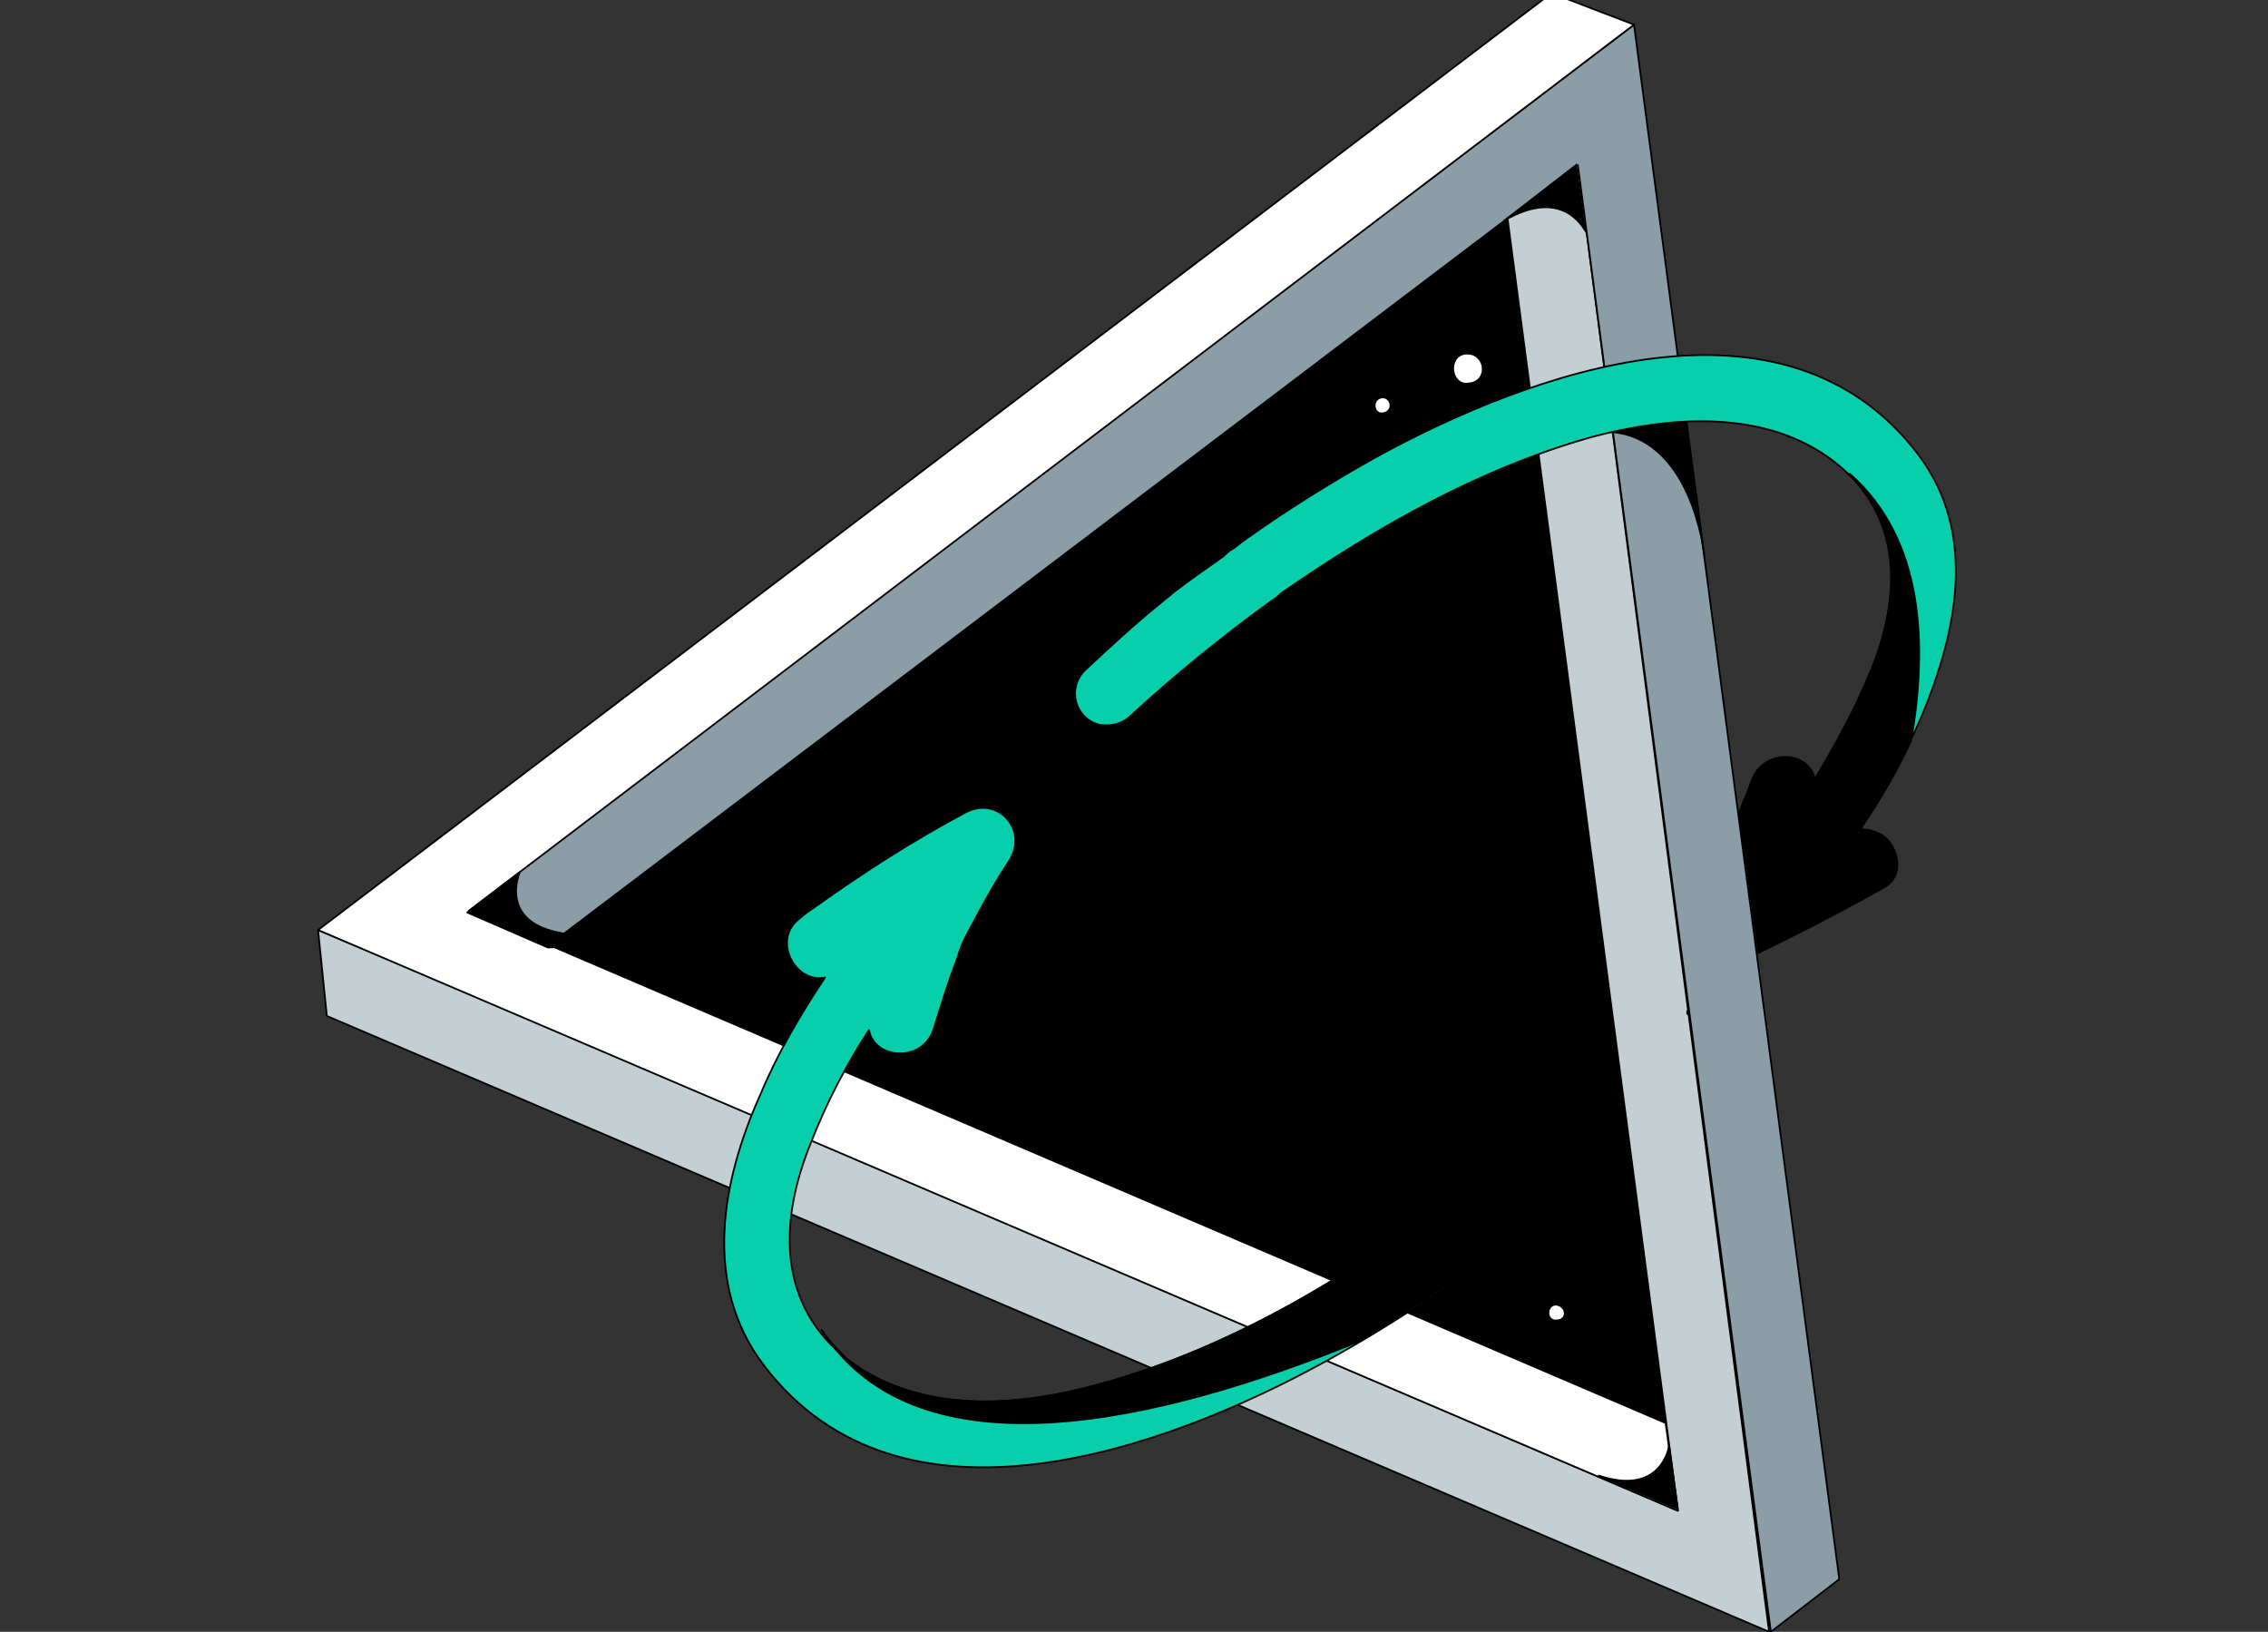 <svg width="328" height="236" viewBox="0 0 328 236" fill="none" xmlns="http://www.w3.org/2000/svg">
<rect x="0" y="0" width="328" height="236" fill="#333333" stroke="none"/>
<g clip-path="url(#clip0_6792_82615)">
<path d="M68.33 137.292L226.921 16.001L249.251 226.357L68.33 137.292Z" fill="black" stroke="black" stroke-width="0.25" stroke-miterlimit="10" stroke-linecap="round" stroke-linejoin="round"/>
<path d="M255.849 236L228.19 23.868L217.787 31.48V31.734H218.04L242.654 218.491L69.345 144.397L57.419 139.323L46 134.501L47.269 146.935L255.849 236Z" fill="#C4CFD4" stroke="black" stroke-width="0.25" stroke-miterlimit="10" stroke-linecap="round" stroke-linejoin="round"/>
<path d="M79.495 136.785H79.241L228.19 23.868L256.102 236L265.999 228.387L236.31 3.568L67.569 131.71L79.495 136.785Z" fill="#8B9DA6" stroke="black" stroke-width="0.25" stroke-miterlimit="10" stroke-linecap="round" stroke-linejoin="round"/>
<path d="M242.654 218.491L240.877 205.804L67.822 131.71L236.31 3.567L224.384 -1L46 134.501L242.654 218.491Z" fill="white" stroke="black" stroke-width="0.25" stroke-miterlimit="10" stroke-linecap="round" stroke-linejoin="round"/>
<path d="M199.77 57.615C198.502 57.869 198.755 59.899 200.024 59.645C201.547 59.392 201.039 57.362 199.77 57.615Z" fill="white"/>
<path d="M211.949 51.272C209.411 51.526 209.919 55.839 212.456 55.332C215.247 55.078 214.74 51.018 211.949 51.272Z" fill="white"/>
<path d="M224.892 188.802C223.623 189.056 223.877 191.086 225.145 190.832C226.668 190.832 226.414 188.802 224.892 188.802Z" fill="white"/>
<path d="M222.352 65.482C222.352 65.482 225.651 62.184 232.248 62.437C244.682 62.691 246.458 80.2 246.458 80.2L243.159 55.586L221.844 60.915L222.352 65.482Z" fill="black" stroke="black" stroke-width="0.25" stroke-miterlimit="10" stroke-linecap="round" stroke-linejoin="round"/>
<path d="M229.203 33.256L227.934 23.867L217.784 31.734C218.038 31.734 225.143 26.912 229.203 33.256Z" fill="black" stroke="black" stroke-width="0.25" stroke-miterlimit="10"/>
<path d="M75.181 126.127C75.181 126.127 71.882 133.486 81.525 135.009C91.421 136.531 79.241 137.039 79.241 137.039L67.569 131.964L75.181 126.127Z" fill="black" stroke="black" stroke-width="0.25" stroke-miterlimit="10" stroke-linecap="round" stroke-linejoin="round"/>
<path d="M241.385 209.102C241.385 209.102 240.37 216.461 231.235 213.416L242.653 218.237L241.385 209.102Z" fill="black" stroke="black" stroke-width="0.25" stroke-miterlimit="10" stroke-linecap="round" stroke-linejoin="round"/>
<path d="M139.63 117.5C132.018 121.56 124.913 126.127 117.808 131.202C117.047 131.71 116.285 132.217 115.778 132.725C111.464 135.77 115.017 142.367 119.33 141.352C115.778 146.681 112.479 152.263 109.942 158.353C104.359 170.787 101.568 185.758 110.449 197.43C130.241 223.566 168.557 209.61 191.648 196.923C202.305 191.087 212.202 184.235 221.844 176.877C221.59 176.623 221.083 176.369 220.829 176.115C217.784 174.339 214.739 173.07 211.694 172.563C195.454 184.235 178.453 194.893 158.915 200.221C146.989 203.52 133.033 204.535 122.629 196.669C112.225 188.549 112.733 176.369 117.3 165.204C119.584 159.368 122.375 154.04 125.674 148.965C126.435 153.278 133.54 153.786 135.063 148.711C136.078 145.412 137.093 142.113 138.361 138.815C138.361 138.561 138.615 138.307 138.615 138.053C138.869 137.292 139.123 136.531 139.376 136.023C140.138 134.501 140.899 133.232 141.66 131.71C142.929 129.426 144.197 127.142 145.72 124.859C149.019 120.291 144.451 114.963 139.63 117.5Z" fill="#08CFAB" stroke="black" stroke-width="0.25" stroke-miterlimit="10" stroke-linecap="round" stroke-linejoin="round"/>
<path d="M118.82 192.355C132.776 214.178 168.047 205.55 196.213 194.132C205.094 188.803 213.721 182.967 221.841 176.623C221.587 176.369 221.08 176.116 220.826 175.862C217.781 174.086 214.736 172.817 211.691 172.309C195.452 184.236 178.451 194.893 158.912 200.222C146.986 203.52 133.03 204.535 122.626 196.669C121.104 195.147 119.835 193.878 118.82 192.355Z" fill="black" stroke="black" stroke-width="0.25" stroke-miterlimit="10" stroke-linecap="round" stroke-linejoin="round"/>
<path d="M198.756 66.243C192.413 69.795 186.323 73.601 180.233 77.915C179.472 78.422 178.964 78.93 178.203 79.438C177.695 79.691 177.442 79.945 176.934 80.453C174.397 82.229 171.859 84.005 169.575 85.781C169.068 86.289 168.56 86.542 168.053 87.05C164.247 90.095 160.694 93.394 156.888 96.946C154.351 99.484 155.366 103.797 158.918 104.812C160.441 105.066 161.963 104.812 163.232 103.797C169.829 97.707 176.68 92.125 184.039 86.796C184.546 86.542 185.054 86.035 185.308 85.781C199.264 76.139 213.981 67.765 230.221 63.198C241.639 60.153 255.342 59.138 265.238 66.75C275.388 74.616 274.88 86.289 270.567 97.2C268.283 102.782 265.492 107.857 262.447 112.932C261.685 108.872 254.834 108.111 253.312 113.186C252.297 116.485 271.582 128.918 272.089 128.411C276.403 125.366 272.85 119.276 268.79 120.037C272.343 114.962 275.388 109.38 277.925 103.543C283 91.364 286.045 77.154 277.418 65.735C258.133 40.361 221.34 53.809 198.756 66.243Z" fill="#08CFAB" stroke="black" stroke-width="0.25" stroke-miterlimit="10" stroke-linecap="round" stroke-linejoin="round"/>
<path d="M244.178 145.919C243.924 146.426 243.924 146.68 244.178 146.68V145.919Z" fill="black" stroke="black" stroke-width="0.25" stroke-miterlimit="10" stroke-linecap="round" stroke-linejoin="round"/>
<path d="M267.525 68.526C275.391 76.392 274.63 87.05 270.57 96.946C268.286 102.528 265.495 107.603 262.45 112.678C261.689 108.618 255.091 108.111 253.315 112.932C252.808 114.454 252.046 115.977 251.539 117.499L254.33 137.799C263.211 133.485 267.779 130.948 272.346 128.41C275.391 126.888 274.63 123.082 272.854 121.305C272.346 120.798 271.839 120.544 271.077 120.29C270.824 120.29 270.57 120.037 270.316 120.037H270.062C269.809 120.037 269.301 120.037 269.047 120.037C269.047 119.783 269.301 119.783 269.301 119.529C272.092 115.469 274.376 111.409 276.406 107.096C278.69 93.647 278.436 78.168 267.525 68.526Z" fill="black" stroke="black" stroke-width="0.25" stroke-miterlimit="10" stroke-linecap="round" stroke-linejoin="round"/>
</g>
<defs>
<clipPath id="clip0_6792_82615">
<rect width="328" height="236" fill="white"/>
</clipPath>
</defs>
</svg>
